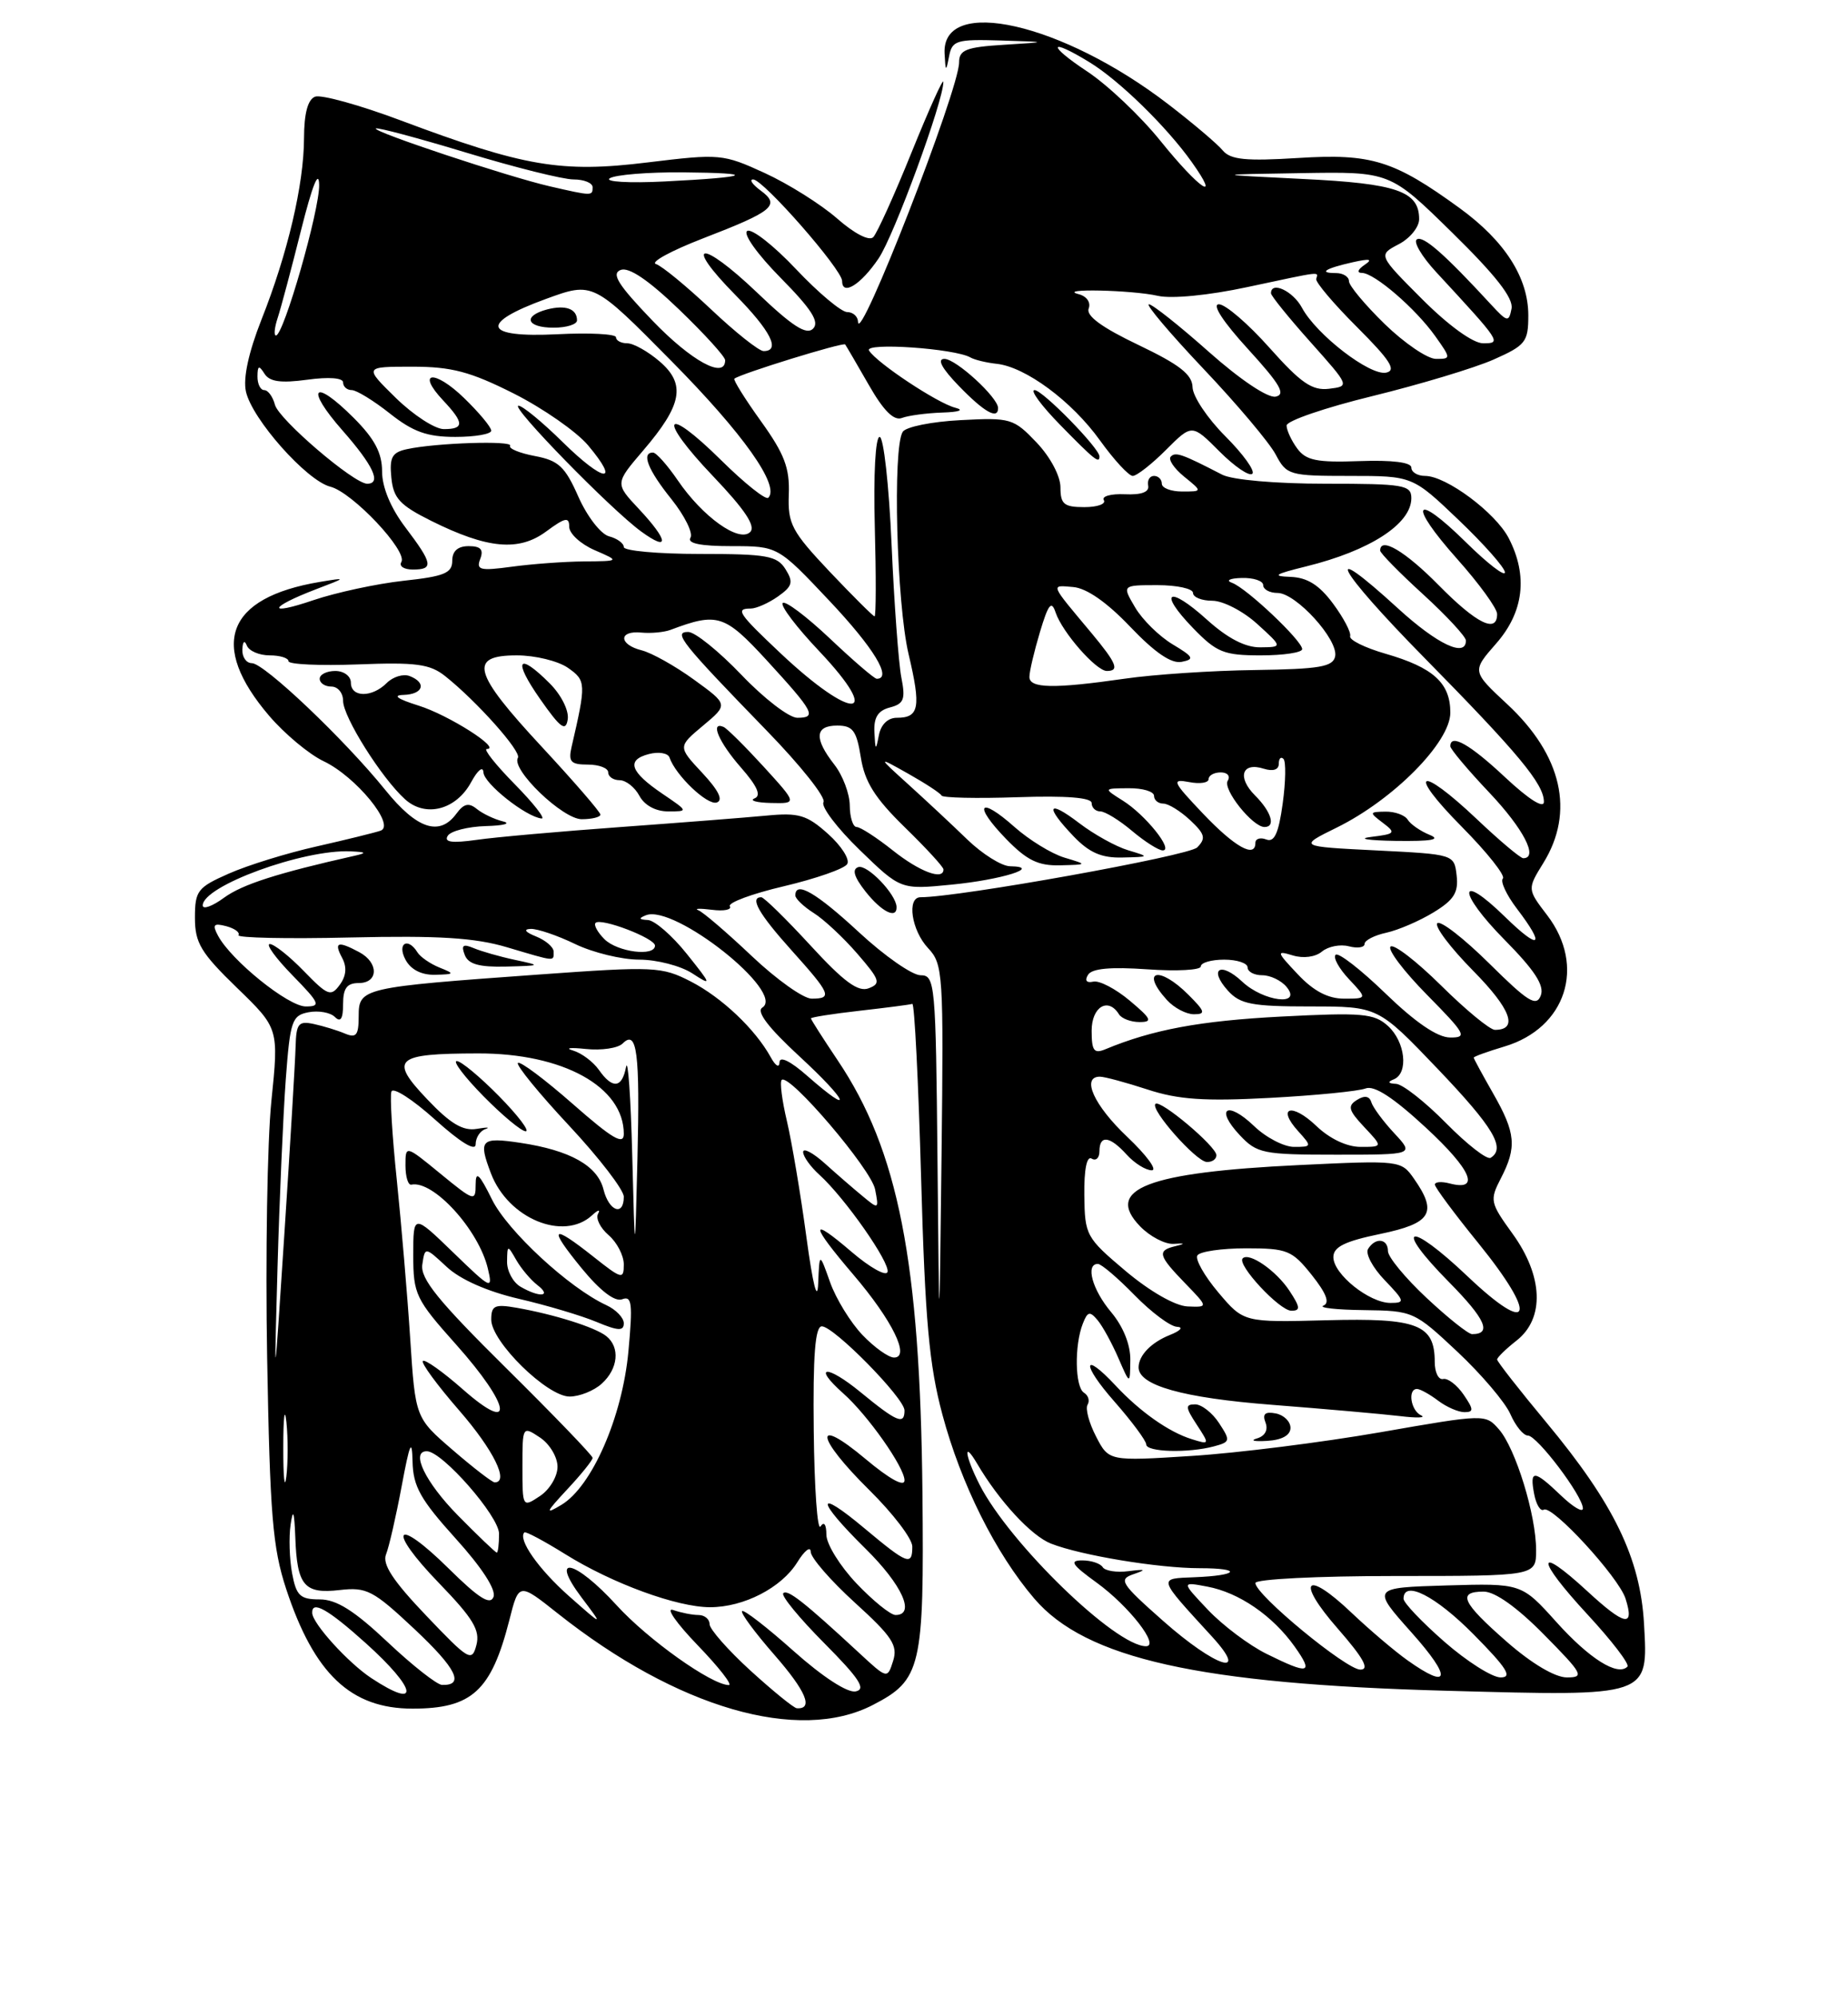 <?xml version="1.0" encoding="UTF-8" standalone="no"?>
<!DOCTYPE svg PUBLIC "-//W3C//DTD SVG 1.1//EN" "http://www.w3.org/Graphics/SVG/1.1/DTD/svg11.dtd" >
<svg xmlns="http://www.w3.org/2000/svg" xmlns:xlink="http://www.w3.org/1999/xlink" version="1.1" viewBox="0 0 237 256">
 <g >
 <path fill="currentColor"
d=" M 111.94 218.53 C 118.16 215.32 118.52 213.76 118.30 191.29 C 118.00 161.70 115.20 147.45 107.42 135.89 C 105.54 133.09 104.00 130.68 104.00 130.53 C 104.00 130.38 106.81 129.94 110.25 129.55 C 113.69 129.16 116.72 128.77 117.00 128.67 C 117.28 128.58 117.78 138.62 118.13 151.00 C 118.64 169.25 119.16 174.98 120.86 181.31 C 123.25 190.23 127.68 199.09 132.64 204.89 C 139.23 212.60 153.81 215.85 185.55 216.71 C 211.69 217.42 211.37 217.53 210.84 208.13 C 210.36 199.70 206.98 192.74 198.31 182.31 C 194.84 178.14 192.00 174.51 192.00 174.25 C 192.00 174.00 193.12 172.90 194.50 171.82 C 198.12 168.98 197.91 163.56 193.98 158.13 C 191.10 154.15 191.03 153.84 192.48 151.03 C 194.55 147.03 194.39 145.22 191.49 140.15 C 190.12 137.75 189.00 135.69 189.00 135.56 C 189.00 135.42 190.78 134.78 192.95 134.13 C 200.83 131.77 203.41 123.85 198.43 117.32 C 195.86 113.96 195.86 113.96 197.93 110.61 C 201.98 104.06 200.33 96.81 193.31 90.27 C 188.76 86.04 188.76 86.04 191.88 82.48 C 195.42 78.45 195.98 73.79 193.49 68.98 C 191.80 65.71 185.47 61.00 182.77 61.00 C 181.80 61.00 181.00 60.52 181.00 59.93 C 181.00 59.26 178.56 58.95 174.36 59.10 C 168.87 59.30 167.49 59.02 166.36 57.48 C 165.61 56.46 165.00 55.13 165.00 54.54 C 165.00 53.94 169.97 52.24 176.04 50.76 C 182.11 49.27 189.09 47.17 191.54 46.09 C 195.66 44.26 196.00 43.83 196.00 40.42 C 196.00 35.59 192.99 30.89 187.20 26.68 C 178.76 20.55 175.89 19.66 166.48 20.25 C 159.78 20.67 157.81 20.47 156.82 19.29 C 156.15 18.47 153.01 15.81 149.85 13.38 C 136.26 2.93 120.75 -0.60 121.14 6.86 C 121.26 9.21 121.32 9.26 121.71 7.25 C 122.10 5.18 122.63 5.02 128.32 5.19 C 134.50 5.38 134.50 5.38 128.75 5.74 C 123.89 6.04 123.00 6.40 123.00 8.00 C 123.00 11.49 110.13 44.50 110.04 41.25 C 110.02 40.56 109.39 40.00 108.65 40.00 C 107.90 40.00 104.94 37.52 102.07 34.48 C 99.21 31.45 96.40 29.26 95.83 29.60 C 95.25 29.96 97.13 32.59 100.11 35.61 C 104.09 39.64 105.13 41.27 104.27 42.13 C 103.42 42.98 101.61 41.82 97.06 37.47 C 89.87 30.62 87.51 30.91 94.31 37.81 C 98.85 42.42 100.15 45.00 97.93 45.00 C 97.33 45.00 94.30 42.59 91.18 39.64 C 88.05 36.69 84.88 34.08 84.12 33.84 C 83.37 33.61 86.07 32.14 90.12 30.57 C 99.18 27.08 100.11 26.31 97.56 24.43 C 96.49 23.64 96.05 23.00 96.59 23.00 C 97.88 23.00 108.00 34.55 108.00 36.02 C 108.00 37.98 110.40 36.50 112.68 33.12 C 114.67 30.19 121.02 12.87 120.98 10.50 C 120.97 9.95 119.15 14.00 116.92 19.50 C 114.70 25.00 112.48 29.90 111.99 30.40 C 111.47 30.93 109.56 29.94 107.35 28.00 C 105.28 26.19 101.11 23.57 98.08 22.18 C 92.71 19.72 92.33 19.69 83.04 20.82 C 71.98 22.18 67.23 21.37 51.38 15.43 C 46.13 13.46 41.19 12.10 40.41 12.39 C 39.47 12.76 39.00 14.53 38.99 17.72 C 38.97 23.65 36.90 32.48 33.52 41.00 C 31.88 45.16 31.16 48.47 31.54 50.18 C 32.31 53.71 39.33 61.61 42.36 62.38 C 45.18 63.08 52.33 70.66 51.47 72.04 C 51.15 72.57 51.81 73.00 52.94 73.00 C 55.65 73.00 55.52 72.26 51.97 67.57 C 50.10 65.10 49.00 62.45 49.00 60.42 C 49.00 58.05 48.04 56.24 45.36 53.56 C 40.18 48.38 39.06 49.65 43.93 55.18 C 47.88 59.67 48.96 62.00 47.09 62.00 C 45.38 62.00 35.75 53.76 35.26 51.88 C 34.99 50.84 34.37 50.00 33.88 50.00 C 33.40 50.00 33.01 49.21 33.02 48.25 C 33.03 46.85 33.21 46.78 33.92 47.90 C 34.57 48.93 36.01 49.13 39.40 48.67 C 42.17 48.29 44.00 48.43 44.00 49.02 C 44.00 49.56 44.50 50.00 45.11 50.00 C 45.71 50.00 47.92 51.35 50.00 53.00 C 52.97 55.35 54.78 56.00 58.39 56.00 C 60.93 56.00 63.00 55.64 63.00 55.20 C 63.00 54.75 61.43 52.87 59.51 51.01 C 55.70 47.32 53.32 47.59 56.83 51.32 C 59.54 54.20 59.56 55.00 56.92 55.00 C 55.78 55.00 53.01 53.20 50.76 51.00 C 46.68 47.00 46.68 47.00 52.87 47.00 C 57.92 47.00 60.30 47.63 65.89 50.44 C 69.65 52.34 73.93 55.32 75.41 57.07 C 79.65 62.11 77.43 61.85 72.19 56.69 C 69.57 54.11 67.01 52.00 66.49 52.00 C 65.36 52.00 78.37 65.33 82.25 68.14 C 85.90 70.79 85.74 69.30 81.93 65.23 C 78.87 61.97 78.87 61.97 82.47 57.76 C 87.50 51.89 87.99 49.25 84.60 46.33 C 83.11 45.05 81.24 44.00 80.44 44.00 C 79.65 44.00 79.00 43.65 79.00 43.23 C 79.00 42.81 75.62 42.63 71.50 42.84 C 61.97 43.32 61.37 41.46 70.03 38.31 C 76.06 36.11 76.06 36.11 86.14 46.31 C 95.31 55.58 100.06 62.28 98.53 63.80 C 98.21 64.12 95.50 61.96 92.50 59.00 C 85.10 51.69 84.22 53.46 91.47 61.06 C 95.54 65.33 96.95 67.45 96.21 68.19 C 94.80 69.60 90.10 66.24 86.91 61.55 C 85.58 59.61 84.16 58.01 83.75 58.01 C 82.21 57.99 83.09 60.23 86.11 63.98 C 87.81 66.11 88.91 68.33 88.55 68.92 C 88.10 69.65 89.84 70.00 93.82 70.00 C 99.76 70.00 99.76 70.00 106.38 77.02 C 112.07 83.05 114.47 87.00 112.44 87.00 C 112.13 87.00 109.43 84.68 106.43 81.84 C 103.43 79.01 100.71 76.96 100.38 77.29 C 100.05 77.62 102.15 80.39 105.05 83.45 C 113.40 92.29 109.41 92.50 100.08 83.71 C 94.67 78.61 94.27 78.00 96.28 78.00 C 96.98 78.00 98.55 77.31 99.76 76.46 C 101.63 75.14 101.78 74.62 100.74 72.96 C 99.66 71.23 98.36 71.00 89.76 71.00 C 84.39 71.00 80.00 70.60 80.00 70.12 C 80.00 69.63 79.14 69.01 78.10 68.74 C 77.05 68.46 75.30 66.20 74.18 63.68 C 72.47 59.80 71.63 59.02 68.59 58.45 C 66.63 58.08 65.20 57.49 65.42 57.14 C 65.85 56.44 55.90 56.76 52.19 57.57 C 50.28 57.98 49.93 58.61 50.19 61.22 C 50.45 63.87 51.27 64.75 55.30 66.76 C 62.52 70.35 66.54 70.72 70.06 68.11 C 72.49 66.32 73.00 66.22 73.00 67.52 C 73.00 68.39 74.46 69.73 76.25 70.51 C 79.50 71.92 79.50 71.92 74.89 71.96 C 72.35 71.98 68.18 72.29 65.62 72.64 C 61.56 73.19 61.04 73.06 61.59 71.64 C 62.05 70.44 61.65 70.00 60.11 70.00 C 58.71 70.00 58.00 70.63 58.00 71.88 C 58.00 73.46 56.96 73.88 51.75 74.44 C 48.31 74.82 43.11 75.94 40.18 76.93 C 34.16 78.98 34.43 77.86 40.52 75.53 C 44.50 74.01 44.50 74.01 41.00 74.59 C 29.02 76.60 26.74 82.66 34.53 91.76 C 36.51 94.07 39.65 96.69 41.51 97.57 C 45.64 99.53 50.77 105.79 48.81 106.47 C 48.09 106.72 44.39 107.63 40.60 108.49 C 36.80 109.34 31.74 110.91 29.35 111.97 C 25.33 113.74 25.00 114.17 25.00 117.64 C 25.00 120.86 25.76 122.12 30.38 126.60 C 35.76 131.81 35.76 131.81 34.80 141.16 C 34.28 146.30 34.03 161.07 34.26 174.00 C 34.62 194.19 34.96 198.37 36.70 203.66 C 40.29 214.55 44.99 219.00 52.90 219.00 C 60.52 219.00 63.00 216.74 65.32 207.66 C 66.54 202.84 66.54 202.84 71.52 206.79 C 86.84 218.93 102.42 223.45 111.94 218.53 Z  M 74.00 41.06 C 74.00 39.58 72.54 39.05 70.17 39.66 C 66.99 40.50 67.52 42.00 71.00 42.00 C 72.65 42.00 74.00 41.58 74.00 41.06 Z  M 96.25 214.13 C 93.36 211.49 91.00 208.81 91.00 208.17 C 91.00 207.53 90.36 207.00 89.58 207.00 C 88.80 207.00 87.34 206.71 86.33 206.36 C 85.32 206.00 86.73 208.03 89.46 210.86 C 92.19 213.69 93.99 215.99 93.46 215.98 C 91.23 215.94 83.10 210.16 79.08 205.75 C 73.75 199.91 70.38 199.16 74.58 204.75 C 77.41 208.50 77.41 208.50 72.95 204.56 C 69.04 201.09 66.38 197.29 67.25 196.41 C 67.41 196.25 69.79 197.52 72.52 199.22 C 78.55 202.97 86.83 206.00 91.07 206.00 C 95.39 206.00 100.22 203.51 102.25 200.24 C 103.18 198.73 103.96 198.13 103.97 198.90 C 103.99 199.67 106.54 202.60 109.64 205.42 C 114.42 209.76 115.17 210.90 114.54 212.88 C 113.80 215.21 113.80 215.21 110.15 211.83 C 103.10 205.31 101.00 203.66 100.45 204.21 C 100.15 204.52 102.51 207.39 105.70 210.60 C 110.22 215.15 111.11 216.52 109.74 216.79 C 108.69 217.01 105.50 214.93 101.78 211.62 C 98.37 208.58 95.39 206.27 95.17 206.50 C 94.94 206.72 96.82 209.26 99.33 212.13 C 103.37 216.75 104.36 219.10 102.19 218.95 C 101.81 218.93 99.14 216.76 96.25 214.13 Z  M 47.61 215.08 C 44.67 213.14 40.10 208.12 40.04 206.75 C 39.96 205.07 42.05 206.24 46.89 210.59 C 53.52 216.55 53.95 219.26 47.61 215.08 Z  M 49.70 210.46 C 45.42 206.43 43.15 205.00 41.00 205.00 C 38.49 205.00 38.00 204.54 37.46 201.66 C 37.12 199.82 37.03 197.01 37.27 195.41 C 37.58 193.28 37.74 193.71 37.87 197.00 C 38.09 203.24 39.01 204.33 43.56 203.80 C 47.03 203.40 47.85 203.83 53.16 208.81 C 58.54 213.86 59.62 216.05 56.69 215.96 C 56.04 215.94 52.89 213.47 49.70 210.46 Z  M 180.50 212.80 C 178.85 211.63 175.63 208.89 173.34 206.72 C 167.40 201.07 166.12 202.53 171.57 208.75 C 174.88 212.54 175.68 214.00 174.46 214.00 C 172.65 214.00 161.00 204.40 161.00 202.90 C 161.00 202.40 168.98 202.00 179.00 202.00 C 197.00 202.00 197.00 202.00 197.00 198.68 C 197.00 194.18 194.37 185.65 192.24 183.21 C 190.51 181.23 190.46 181.23 177.00 183.58 C 169.57 184.87 158.71 186.24 152.85 186.61 C 142.20 187.29 142.20 187.29 140.56 184.11 C 139.66 182.37 139.17 180.54 139.48 180.04 C 139.78 179.54 139.58 178.86 139.02 178.51 C 137.86 177.80 137.77 172.43 138.87 169.65 C 139.48 168.09 139.77 168.02 140.77 169.22 C 141.42 170.00 142.61 172.18 143.43 174.07 C 144.92 177.50 144.92 177.50 144.96 174.33 C 144.99 172.36 144.05 170.03 142.50 168.18 C 140.08 165.31 139.17 162.00 140.80 162.00 C 141.24 162.00 143.35 163.80 145.50 166.00 C 147.65 168.20 150.10 170.03 150.95 170.06 C 151.81 170.10 151.39 170.57 150.03 171.11 C 147.65 172.06 146.05 173.70 146.02 175.23 C 145.97 177.56 151.66 179.17 163.15 180.06 C 169.94 180.59 177.30 181.24 179.50 181.50 C 181.70 181.77 182.94 181.73 182.25 181.41 C 180.91 180.79 180.50 177.98 181.75 178.03 C 182.16 178.05 183.37 178.72 184.44 179.53 C 185.51 180.34 187.03 181.00 187.81 181.00 C 189.02 181.00 189.00 180.65 187.70 178.75 C 186.85 177.51 185.67 176.61 185.08 176.75 C 184.49 176.89 184.00 175.91 184.00 174.57 C 184.00 169.76 181.80 168.91 170.15 169.22 C 159.50 169.50 159.50 169.50 156.25 165.66 C 154.46 163.54 153.25 161.40 153.56 160.91 C 153.87 160.41 156.68 160.00 159.81 160.00 C 165.09 160.00 165.70 160.25 168.23 163.42 C 170.10 165.77 170.57 167.00 169.73 167.34 C 169.05 167.62 171.38 167.88 174.90 167.92 C 181.21 168.00 181.39 168.08 186.90 173.25 C 189.98 176.14 193.04 179.74 193.70 181.25 C 194.36 182.76 195.37 184.00 195.95 184.00 C 197.13 184.00 203.00 191.76 203.00 193.34 C 203.00 193.91 201.74 193.16 200.20 191.69 C 196.72 188.36 196.15 188.33 196.75 191.49 C 197.01 192.86 197.57 193.76 197.99 193.50 C 199.05 192.85 207.59 202.14 208.47 204.90 C 209.66 208.64 208.38 208.39 203.56 203.94 C 196.91 197.82 196.93 199.73 203.58 206.92 C 206.71 210.30 209.02 213.31 208.71 213.62 C 207.45 214.88 203.84 212.61 199.61 207.91 C 195.13 202.93 195.13 202.93 185.52 203.21 C 175.90 203.50 175.90 203.50 181.03 209.25 C 186.23 215.07 185.98 216.70 180.50 212.80 Z  M 155.70 185.38 C 157.79 184.82 157.82 184.66 156.34 182.40 C 155.48 181.08 154.09 180.00 153.27 180.00 C 151.99 180.00 152.02 180.38 153.47 182.59 C 155.15 185.16 155.14 185.18 152.83 184.46 C 149.90 183.55 146.21 180.95 143.08 177.60 C 138.81 173.03 138.67 174.82 142.92 179.64 C 145.16 182.19 147.00 184.67 147.00 185.14 C 147.00 186.12 152.40 186.27 155.70 185.38 Z  M 165.50 183.01 C 165.50 182.20 164.65 181.36 163.60 181.16 C 162.24 180.90 161.87 181.23 162.30 182.34 C 162.66 183.28 162.23 184.07 161.19 184.37 C 160.26 184.64 160.85 184.78 162.50 184.68 C 164.41 184.57 165.50 183.96 165.50 183.01 Z  M 165.38 165.46 C 163.69 162.88 160.20 160.46 159.37 161.29 C 158.59 162.08 164.10 168.00 165.61 168.00 C 166.80 168.00 166.76 167.56 165.38 165.46 Z  M 185.23 210.42 C 182.35 207.90 180.00 205.43 180.00 204.92 C 180.00 202.46 184.11 204.55 189.00 209.50 C 193.27 213.82 194.01 215.00 192.45 215.00 C 191.36 215.00 188.11 212.94 185.23 210.42 Z  M 193.23 210.42 C 187.48 205.39 186.84 204.00 190.28 204.00 C 191.73 204.00 194.57 206.02 198.00 209.50 C 203.00 214.56 203.24 215.00 200.95 215.00 C 199.43 215.00 196.44 213.23 193.23 210.42 Z  M 162.43 211.98 C 160.20 210.88 156.82 208.34 154.93 206.35 C 151.50 202.73 151.50 202.73 154.83 203.36 C 158.90 204.12 163.21 207.08 166.03 211.04 C 168.51 214.53 167.90 214.69 162.43 211.98 Z  M 54.65 207.07 C 50.38 202.60 49.00 200.48 49.51 199.22 C 49.89 198.28 50.79 194.35 51.51 190.50 C 52.55 184.93 52.84 184.28 52.91 187.34 C 52.98 190.53 53.93 192.21 58.43 197.19 C 61.78 200.89 63.65 203.76 63.29 204.68 C 62.87 205.78 61.40 204.85 57.55 201.05 C 50.61 194.20 49.51 195.90 56.33 202.94 C 60.67 207.43 61.59 208.95 61.10 210.84 C 60.52 213.05 60.15 212.84 54.65 207.07 Z  M 149.16 207.75 C 143.73 202.95 143.41 202.44 145.36 201.77 C 147.08 201.18 146.96 201.10 144.73 201.38 C 143.20 201.58 141.71 201.34 141.42 200.87 C 141.12 200.39 139.94 200.00 138.79 200.00 C 137.10 200.00 137.46 200.55 140.64 202.85 C 144.80 205.87 148.79 211.00 146.97 211.00 C 143.06 211.00 129.47 197.82 125.63 190.30 C 123.75 186.60 123.48 184.50 125.29 187.56 C 128.12 192.38 132.26 196.86 134.79 197.85 C 138.64 199.36 148.57 201.00 153.85 201.00 C 159.41 201.00 158.86 201.94 153.16 202.16 C 148.48 202.35 148.40 202.09 155.42 209.75 C 160.36 215.15 155.92 213.73 149.16 207.75 Z  M 109.85 202.96 C 107.73 200.73 105.99 197.92 105.98 196.71 C 105.98 195.39 105.67 194.96 105.23 195.65 C 104.83 196.28 104.44 190.77 104.36 183.40 C 104.25 173.69 104.54 170.00 105.40 170.00 C 106.94 170.00 116.00 179.21 116.00 180.78 C 116.00 182.67 115.04 182.28 110.35 178.43 C 106.00 174.86 104.10 175.00 108.15 178.60 C 111.29 181.38 116.00 188.07 116.00 189.74 C 116.00 190.63 114.09 189.59 111.00 187.00 C 104.23 181.33 104.58 184.17 111.50 191.00 C 114.53 193.99 117.00 197.23 117.00 198.22 C 117.00 200.74 116.39 200.51 110.89 195.91 C 104.53 190.58 104.60 192.19 111.00 198.50 C 115.70 203.13 117.45 207.00 114.85 207.00 C 114.21 207.00 111.96 205.18 109.85 202.96 Z  M 58.71 194.22 C 54.54 189.98 52.61 185.98 54.75 186.01 C 56.73 186.04 64.00 194.34 64.00 196.58 C 64.00 197.91 63.87 199.00 63.71 199.00 C 63.55 199.00 61.30 196.85 58.71 194.22 Z  M 72.75 190.89 C 74.54 188.98 76.00 187.16 76.00 186.86 C 76.00 186.56 71.01 181.38 64.91 175.35 C 56.19 166.73 53.89 163.89 54.16 162.08 C 54.50 159.79 54.50 159.79 57.29 162.38 C 59.03 164.00 62.49 165.53 66.53 166.47 C 70.08 167.29 74.57 168.63 76.49 169.43 C 79.26 170.59 80.00 170.63 80.00 169.61 C 80.00 168.90 78.99 167.85 77.75 167.28 C 72.97 165.07 65.11 157.80 63.10 153.75 C 61.46 150.43 61.00 150.01 61.00 151.82 C 61.00 154.04 60.81 153.98 56.50 150.45 C 52.00 146.76 52.00 146.76 52.00 149.38 C 52.00 150.82 52.34 151.93 52.75 151.84 C 55.57 151.24 61.40 157.64 62.57 162.61 C 63.22 165.36 63.01 165.27 58.13 160.54 C 53.00 155.58 53.00 155.58 53.00 160.88 C 53.00 165.89 53.30 166.52 58.50 172.34 C 65.54 180.23 66.10 184.02 59.35 178.07 C 56.79 175.82 54.48 174.18 54.23 174.44 C 53.98 174.69 56.07 177.54 58.89 180.78 C 63.29 185.84 65.34 190.00 63.44 190.00 C 63.13 190.00 60.71 188.14 58.07 185.86 C 53.27 181.73 53.27 181.73 52.61 171.61 C 52.25 166.05 51.47 156.89 50.89 151.26 C 50.30 145.63 49.99 140.52 50.20 139.91 C 50.40 139.30 52.91 140.91 55.78 143.49 C 59.06 146.44 61.00 147.62 61.00 146.67 C 61.00 145.83 61.56 144.95 62.25 144.72 C 62.94 144.48 62.44 144.47 61.14 144.69 C 59.38 144.99 57.76 144.03 54.80 140.91 C 49.87 135.73 50.64 135.04 61.29 135.02 C 72.21 134.99 80.00 139.30 80.00 145.34 C 80.00 146.82 78.54 145.96 73.46 141.50 C 69.86 138.34 66.69 135.97 66.42 136.24 C 66.16 136.51 69.10 140.12 72.97 144.26 C 76.84 148.40 80.00 152.51 80.00 153.39 C 80.00 155.94 78.10 155.26 77.40 152.47 C 76.64 149.41 73.12 147.44 66.74 146.48 C 61.66 145.72 61.32 146.08 62.96 150.39 C 65.17 156.20 72.30 159.14 75.95 155.75 C 76.69 155.06 77.03 154.98 76.70 155.57 C 76.37 156.16 76.98 157.39 78.05 158.31 C 79.12 159.23 80.00 160.92 80.00 162.07 C 80.00 164.03 79.74 163.96 76.11 161.08 C 70.69 156.79 70.24 157.23 74.59 162.55 C 76.97 165.45 78.85 166.89 79.79 166.53 C 81.04 166.05 81.16 167.06 80.59 173.23 C 79.81 181.62 75.91 190.54 72.00 192.88 C 69.85 194.17 69.96 193.89 72.75 190.89 Z  M 77.17 177.35 C 79.29 175.43 79.55 172.68 77.75 171.25 C 76.33 170.12 71.05 168.46 66.25 167.62 C 63.44 167.13 63.00 167.33 63.00 169.14 C 63.00 171.97 70.17 179.00 73.05 179.00 C 74.31 179.00 76.17 178.26 77.17 177.35 Z  M 64.00 140.50 C 61.57 138.03 59.13 136.00 58.58 136.00 C 58.03 136.00 59.57 138.03 62.00 140.50 C 64.43 142.97 66.87 145.00 67.42 145.00 C 67.97 145.00 66.43 142.97 64.00 140.50 Z  M 67.00 188.00 C 67.00 182.79 67.01 182.76 69.25 184.25 C 70.49 185.07 71.50 186.76 71.50 188.00 C 71.50 189.24 70.49 190.93 69.25 191.75 C 67.01 193.24 67.00 193.21 67.00 188.00 Z  M 36.33 185.50 C 36.33 181.65 36.51 180.20 36.73 182.27 C 36.95 184.35 36.94 187.50 36.72 189.27 C 36.50 191.05 36.32 189.35 36.33 185.50 Z  M 35.59 162.50 C 35.84 153.70 36.32 142.83 36.65 138.34 C 37.21 130.83 37.44 130.15 39.58 129.74 C 40.85 129.50 42.37 129.77 42.95 130.35 C 43.68 131.08 44.00 130.59 44.00 128.70 C 44.00 126.67 44.49 126.00 46.00 126.00 C 48.55 126.00 48.60 123.39 46.07 122.04 C 43.32 120.57 42.79 120.74 43.87 122.76 C 44.51 123.95 44.41 125.09 43.57 126.23 C 42.44 127.78 42.03 127.62 38.97 124.47 C 37.12 122.56 35.15 121.00 34.60 121.00 C 34.05 121.00 35.35 122.80 37.50 125.00 C 41.02 128.60 41.19 129.00 39.21 129.00 C 36.97 129.00 29.66 123.11 27.96 119.93 C 27.20 118.51 27.39 118.29 29.01 118.71 C 30.09 119.00 30.80 119.51 30.58 119.86 C 30.37 120.21 36.82 120.35 44.93 120.16 C 56.27 119.90 60.90 120.19 65.01 121.41 C 71.35 123.29 71.00 123.26 71.00 121.97 C 71.00 121.40 69.99 120.53 68.75 120.03 C 67.35 119.47 67.09 119.10 68.06 119.06 C 68.92 119.03 71.49 119.90 73.76 121.00 C 76.04 122.10 79.74 123.00 81.99 123.00 C 84.23 123.00 87.28 123.79 88.77 124.75 C 91.32 126.41 91.29 126.27 88.07 122.25 C 86.20 119.91 83.95 117.96 83.08 117.92 C 81.93 117.86 81.86 117.70 82.84 117.31 C 86.47 115.86 100.83 127.25 97.76 129.15 C 96.96 129.65 98.54 131.72 102.53 135.40 C 108.80 141.18 109.63 143.25 103.53 137.90 C 101.39 136.01 99.99 135.32 99.97 136.15 C 99.95 136.92 99.46 136.64 98.84 135.50 C 96.85 131.90 92.57 127.85 88.59 125.80 C 84.86 123.89 83.94 123.84 69.09 124.91 C 46.42 126.54 46.00 126.63 46.00 130.24 C 46.00 132.69 45.69 133.08 44.25 132.48 C 43.29 132.07 41.49 131.52 40.25 131.25 C 38.28 130.83 37.99 131.18 37.91 134.13 C 37.86 135.99 37.22 146.72 36.48 158.00 C 35.14 178.50 35.14 178.50 35.59 162.50 Z  M 56.35 124.01 C 55.17 123.53 53.91 122.66 53.54 122.07 C 52.30 120.06 50.89 120.92 52.00 123.00 C 52.68 124.28 54.05 124.98 55.79 124.94 C 58.32 124.88 58.35 124.81 56.35 124.01 Z  M 66.00 123.02 C 64.08 122.61 61.71 121.93 60.74 121.52 C 59.38 120.95 59.12 121.15 59.60 122.39 C 60.05 123.58 61.44 123.97 64.86 123.89 C 69.45 123.77 69.46 123.76 66.00 123.02 Z  M 110.61 171.11 C 109.09 169.52 107.22 166.49 106.46 164.36 C 105.09 160.50 105.09 160.50 104.93 164.50 C 104.83 166.98 104.25 164.71 103.41 158.50 C 102.67 153.00 101.54 146.34 100.92 143.70 C 100.29 141.05 99.99 138.68 100.25 138.42 C 101.18 137.49 111.74 149.86 112.23 152.45 C 112.73 155.02 112.69 155.03 110.62 153.31 C 109.45 152.35 107.26 150.45 105.75 149.09 C 104.24 147.74 103.00 147.09 103.00 147.66 C 103.00 148.23 103.94 149.54 105.09 150.58 C 108.36 153.54 114.20 161.89 113.82 163.04 C 113.63 163.62 111.56 162.46 109.23 160.47 C 103.78 155.80 103.86 156.84 109.45 163.39 C 114.43 169.22 116.78 174.00 114.66 174.00 C 113.95 174.00 112.13 172.70 110.61 171.11 Z  M 120.23 148.75 C 120.01 125.98 119.92 125.00 118.06 125.00 C 116.99 125.00 113.44 122.53 110.17 119.50 C 104.68 114.42 102.00 112.86 102.00 114.77 C 102.00 115.19 103.06 116.20 104.35 117.02 C 105.65 117.83 108.17 120.18 109.95 122.24 C 112.85 125.59 113.01 126.06 111.41 126.67 C 110.06 127.19 108.23 125.85 103.94 121.18 C 100.81 117.78 97.97 115.00 97.63 115.00 C 96.10 115.00 97.32 117.14 101.50 121.79 C 106.55 127.41 106.80 128.00 104.09 128.00 C 103.04 128.00 99.58 125.54 96.41 122.54 C 93.23 119.53 90.15 116.89 89.56 116.67 C 88.98 116.44 89.76 116.42 91.30 116.61 C 92.84 116.81 93.87 116.60 93.60 116.16 C 93.32 115.71 96.44 114.55 100.54 113.59 C 104.63 112.62 108.29 111.35 108.65 110.75 C 109.02 110.16 107.91 108.42 106.19 106.88 C 103.47 104.45 102.45 104.14 98.28 104.54 C 95.65 104.79 87.20 105.45 79.50 106.01 C 71.80 106.57 63.52 107.30 61.11 107.65 C 57.96 108.09 56.91 107.95 57.42 107.13 C 57.80 106.51 60.00 105.95 62.31 105.88 C 64.61 105.82 65.60 105.55 64.50 105.28 C 63.40 105.01 61.89 104.29 61.14 103.68 C 60.12 102.85 59.48 103.00 58.53 104.29 C 56.37 107.24 53.46 106.27 49.41 101.25 C 44.18 94.78 33.88 85.00 32.30 85.00 C 31.58 85.00 31.04 84.21 31.08 83.25 C 31.13 82.20 31.36 82.00 31.66 82.75 C 31.94 83.44 33.25 84.00 34.58 84.00 C 35.91 84.00 37.00 84.34 37.00 84.75 C 37.00 85.16 40.99 85.34 45.88 85.16 C 53.34 84.87 55.13 85.10 57.09 86.66 C 61.11 89.85 66.91 96.34 66.42 97.13 C 65.51 98.60 72.16 105.00 74.60 105.00 C 75.92 105.00 77.00 104.73 77.00 104.41 C 77.00 104.08 73.62 100.18 69.50 95.74 C 60.64 86.21 60.04 84.00 66.28 84.00 C 68.63 84.00 71.58 84.72 72.84 85.60 C 75.17 87.23 75.19 87.59 73.30 95.75 C 72.87 97.64 73.20 98.00 75.39 98.00 C 76.83 98.00 78.00 98.45 78.00 99.00 C 78.00 99.55 78.66 100.00 79.46 100.00 C 80.27 100.00 81.41 100.90 82.00 102.00 C 82.65 103.22 84.09 104.00 85.68 104.00 C 88.29 104.00 88.29 104.00 84.97 101.75 C 80.80 98.92 80.28 97.42 83.21 96.65 C 84.47 96.32 85.66 96.52 85.86 97.09 C 86.64 99.38 90.72 103.26 91.92 102.86 C 92.78 102.57 92.16 101.31 90.07 99.07 C 86.93 95.71 86.93 95.71 90.16 93.01 C 93.40 90.30 93.40 90.30 89.01 87.12 C 86.60 85.37 83.58 83.68 82.31 83.36 C 79.34 82.62 79.29 80.79 82.25 81.08 C 83.49 81.20 85.17 81.04 86.00 80.73 C 92.01 78.47 92.92 78.76 98.30 84.60 C 104.40 91.25 104.80 92.00 102.25 92.00 C 101.20 92.00 97.98 89.53 95.09 86.50 C 92.20 83.48 89.13 81.00 88.26 81.00 C 86.28 81.00 87.37 82.36 98.33 93.65 C 102.69 98.13 105.96 102.25 105.61 102.82 C 105.27 103.38 107.35 106.13 110.24 108.93 C 115.50 114.03 115.50 114.03 122.00 113.39 C 128.44 112.77 133.76 111.10 129.53 111.03 C 128.45 111.01 125.97 109.46 124.03 107.58 C 122.09 105.70 118.70 102.54 116.50 100.55 C 112.50 96.93 112.50 96.93 116.50 99.18 C 118.70 100.42 120.61 101.67 120.75 101.97 C 120.88 102.26 125.27 102.36 130.50 102.18 C 136.77 101.97 140.00 102.23 140.00 102.93 C 140.00 103.52 140.50 104.00 141.11 104.00 C 141.71 104.00 143.55 105.12 145.18 106.50 C 146.82 107.88 148.59 109.00 149.12 109.00 C 150.56 109.00 146.89 104.43 144.00 102.62 C 141.50 101.05 141.50 101.05 144.75 101.03 C 146.54 101.01 148.00 101.45 148.00 102.00 C 148.00 102.55 148.53 103.00 149.19 103.00 C 149.84 103.00 151.39 103.96 152.63 105.12 C 154.55 106.92 154.68 107.46 153.53 108.62 C 152.44 109.70 123.00 115.00 118.06 115.00 C 116.26 115.00 116.89 119.25 119.02 121.52 C 120.95 123.57 121.02 124.76 120.75 148.08 C 120.46 172.50 120.46 172.50 120.23 148.75 Z  M 114.98 116.25 C 114.93 114.62 111.22 110.76 110.07 111.14 C 109.24 111.42 109.53 112.40 111.00 114.27 C 113.05 116.87 115.03 117.86 114.98 116.25 Z  M 136.50 109.92 C 134.85 109.42 131.97 107.65 130.10 105.99 C 125.56 101.96 124.75 103.11 129.01 107.51 C 131.69 110.27 133.14 110.98 135.95 110.91 C 139.50 110.82 139.50 110.82 136.50 109.92 Z  M 144.68 108.98 C 143.14 108.52 140.32 106.96 138.43 105.52 C 134.33 102.39 133.94 103.28 137.69 107.20 C 139.70 109.29 141.27 109.98 143.94 109.91 C 147.46 109.83 147.47 109.82 144.68 108.98 Z  M 66.00 100.50 C 63.57 98.03 61.96 96.00 62.43 96.00 C 64.38 96.00 57.53 91.64 53.68 90.44 C 50.97 89.59 50.29 89.11 51.75 89.07 C 54.29 88.99 54.76 87.51 52.53 86.65 C 51.72 86.34 50.40 86.74 49.60 87.54 C 47.70 89.44 45.00 89.41 45.00 87.50 C 45.00 86.67 44.11 86.00 43.00 86.00 C 41.90 86.00 41.00 86.45 41.00 87.00 C 41.00 87.55 41.67 88.00 42.50 88.00 C 43.33 88.00 44.00 88.82 44.00 89.83 C 44.00 91.89 48.93 99.72 51.94 102.44 C 54.57 104.83 58.50 103.81 60.43 100.24 C 61.28 98.68 61.95 98.15 62.00 99.00 C 62.07 100.44 67.47 104.71 69.46 104.91 C 69.99 104.96 68.43 102.97 66.00 100.50 Z  M 97.92 98.25 C 95.53 95.64 93.22 93.35 92.79 93.17 C 91.02 92.42 92.19 95.14 95.02 98.37 C 97.12 100.76 97.66 101.98 96.77 102.33 C 96.07 102.61 97.02 102.88 98.88 102.92 C 102.25 103.00 102.25 103.00 97.92 98.25 Z  M 70.51 87.60 C 66.40 83.49 65.74 84.56 69.27 89.60 C 71.89 93.34 72.56 93.82 72.81 92.20 C 72.98 91.07 71.98 89.08 70.51 87.60 Z  M 182.96 166.36 C 180.23 163.81 178.00 161.11 178.00 160.36 C 178.00 158.74 176.39 158.56 175.45 160.08 C 175.08 160.68 176.04 162.48 177.58 164.08 C 180.17 166.78 180.22 167.00 178.32 167.00 C 175.61 167.00 171.00 163.31 171.00 161.13 C 171.00 159.82 172.46 159.10 177.00 158.16 C 183.57 156.80 184.40 155.45 181.34 151.08 C 179.70 148.73 179.55 148.71 166.59 149.33 C 147.15 150.26 141.59 152.40 146.21 157.18 C 147.47 158.48 149.40 159.49 150.50 159.43 C 152.00 159.33 152.06 159.41 150.75 159.72 C 148.36 160.29 148.53 160.91 151.99 164.48 C 154.97 167.56 154.97 167.56 152.30 167.45 C 150.71 167.38 147.48 165.53 144.37 162.92 C 139.28 158.63 139.12 158.34 139.06 153.19 C 139.02 149.89 139.38 148.12 140.00 148.50 C 140.55 148.84 141.00 148.42 141.00 147.56 C 141.00 145.43 142.33 145.60 144.50 148.00 C 145.50 149.10 146.94 150.00 147.71 150.00 C 148.47 150.00 147.05 148.07 144.55 145.70 C 140.30 141.68 138.63 138.00 141.06 138.00 C 141.65 138.00 144.39 138.74 147.15 139.64 C 151.10 140.94 154.47 141.17 162.84 140.72 C 168.70 140.41 174.23 139.86 175.13 139.51 C 176.24 139.08 178.69 140.67 182.87 144.54 C 188.74 149.97 189.90 152.73 185.89 151.68 C 184.85 151.41 184.01 151.48 184.02 151.84 C 184.03 152.20 186.53 155.57 189.58 159.32 C 197.27 168.80 196.44 171.40 188.21 163.59 C 180.59 156.36 178.58 156.99 185.83 164.33 C 190.52 169.08 191.37 171.00 188.79 171.00 C 188.31 171.00 185.68 168.91 182.96 166.36 Z  M 156.00 148.07 C 156.00 146.94 148.79 140.88 148.18 141.49 C 147.48 142.19 153.37 148.85 154.75 148.93 C 155.44 148.97 156.00 148.58 156.00 148.07 Z  M 178.81 145.25 C 177.40 143.74 176.08 141.95 175.87 141.28 C 175.63 140.48 175.00 140.37 174.03 140.98 C 172.79 141.75 172.93 142.30 174.95 144.45 C 177.35 147.00 177.35 147.00 174.48 147.00 C 172.73 147.00 170.52 145.95 168.82 144.32 C 165.67 141.31 163.68 141.89 166.49 144.99 C 168.26 146.95 168.25 147.00 165.96 147.00 C 164.67 147.00 162.35 145.80 160.82 144.32 C 157.37 141.02 155.77 142.06 159.00 145.50 C 161.20 147.84 161.98 148.00 171.36 148.00 C 181.37 148.00 181.37 148.00 178.81 145.25 Z  M 66.75 164.92 C 65.79 164.36 65.01 162.91 65.03 161.70 C 65.06 159.55 65.09 159.54 66.21 161.50 C 66.84 162.60 68.06 164.05 68.93 164.72 C 70.83 166.19 69.20 166.35 66.75 164.92 Z  M 81.08 148.00 C 80.89 140.57 80.53 135.51 80.29 136.75 C 79.77 139.49 78.55 139.62 76.80 137.12 C 76.07 136.09 74.58 134.97 73.49 134.65 C 72.40 134.33 73.13 134.24 75.13 134.45 C 77.13 134.66 79.25 134.35 79.85 133.75 C 81.70 131.90 82.08 134.87 81.75 148.55 C 81.43 161.50 81.43 161.50 81.08 148.00 Z  M 185.46 143.96 C 182.77 141.23 179.88 138.96 179.04 138.92 C 178.01 138.87 177.91 138.68 178.75 138.34 C 180.67 137.56 180.23 133.52 178.00 131.50 C 176.23 129.89 174.71 129.76 164.25 130.30 C 153.90 130.84 147.81 131.97 141.75 134.49 C 140.30 135.09 140.00 134.68 140.00 132.11 C 140.00 129.04 142.12 127.77 143.50 130.00 C 143.84 130.55 145.03 131.00 146.14 131.00 C 147.86 131.00 147.67 130.59 144.88 128.25 C 143.08 126.74 140.98 125.64 140.21 125.82 C 139.33 126.01 139.08 125.68 139.54 124.94 C 140.04 124.13 142.43 123.91 147.14 124.24 C 150.91 124.51 154.00 124.34 154.00 123.87 C 154.00 123.39 155.35 123.00 157.00 123.00 C 158.65 123.00 160.00 123.45 160.00 124.00 C 160.00 124.55 160.84 125.00 161.88 125.00 C 162.91 125.00 164.32 125.67 165.00 126.50 C 167.06 128.99 162.05 128.39 159.32 125.83 C 156.51 123.19 154.95 124.18 157.49 126.99 C 159.05 128.71 160.57 129.00 168.02 129.00 C 176.73 129.00 176.73 129.00 184.37 136.99 C 191.54 144.50 193.14 147.18 191.17 148.40 C 190.71 148.68 188.14 146.68 185.46 143.96 Z  M 152.41 127.50 C 148.65 123.74 146.18 124.34 149.65 128.17 C 150.57 129.18 152.12 130.00 153.11 130.00 C 154.66 130.00 154.56 129.65 152.41 127.50 Z  M 177.71 127.36 C 174.52 124.27 171.63 122.03 171.29 122.38 C 170.94 122.72 171.71 124.13 173.00 125.50 C 175.35 128.00 175.35 128.00 172.36 128.00 C 170.31 128.00 168.45 127.02 166.44 124.88 C 163.69 121.97 163.65 121.81 165.80 122.46 C 167.14 122.87 168.70 122.67 169.54 121.96 C 170.34 121.30 171.89 121.00 172.99 121.29 C 174.10 121.58 175.00 121.44 175.00 120.99 C 175.00 120.53 176.26 119.88 177.79 119.55 C 179.33 119.21 182.05 118.04 183.85 116.94 C 186.46 115.35 187.06 114.40 186.81 112.23 C 186.50 109.50 186.50 109.50 176.50 109.00 C 166.50 108.50 166.50 108.50 171.44 106.07 C 178.73 102.48 186.00 95.13 186.00 91.34 C 186.00 87.54 183.82 85.56 177.69 83.79 C 175.05 83.03 173.00 82.02 173.15 81.54 C 173.30 81.07 172.31 79.19 170.96 77.37 C 169.19 74.98 167.66 74.02 165.50 73.94 C 163.07 73.85 163.45 73.60 167.50 72.60 C 175.70 70.58 181.00 67.15 181.00 63.85 C 181.00 62.16 180.02 62.00 169.99 62.00 C 163.61 62.00 158.03 61.51 156.74 60.84 C 151.58 58.18 150.77 57.89 150.15 58.52 C 149.79 58.88 150.56 60.03 151.86 61.09 C 154.22 63.00 154.22 63.00 151.61 63.00 C 150.17 63.00 149.00 62.55 149.00 62.00 C 149.00 61.45 148.55 61.00 148.00 61.00 C 147.45 61.00 147.11 61.56 147.25 62.25 C 147.41 63.07 146.38 63.45 144.25 63.35 C 142.47 63.27 141.26 63.61 141.56 64.10 C 141.87 64.60 140.74 65.00 139.06 65.00 C 136.45 65.00 136.00 64.62 136.00 62.47 C 136.00 61.02 134.70 58.57 132.94 56.72 C 129.99 53.63 129.62 53.51 123.19 53.85 C 119.51 54.04 116.17 54.71 115.77 55.35 C 114.46 57.40 114.98 77.31 116.52 83.83 C 118.14 90.68 117.89 92.00 115.01 92.00 C 113.86 92.00 112.97 92.87 112.71 94.25 C 112.32 96.26 112.26 96.22 112.14 93.87 C 112.04 91.96 112.59 91.08 114.12 90.68 C 115.93 90.21 116.15 89.63 115.59 86.81 C 115.24 84.99 114.67 77.31 114.34 69.75 C 114.01 62.19 113.32 56.00 112.81 56.00 C 112.27 56.00 112.01 60.83 112.19 67.50 C 112.36 73.83 112.35 79.00 112.16 79.00 C 111.98 79.00 109.39 76.42 106.41 73.28 C 101.52 68.10 101.02 67.15 101.16 63.37 C 101.29 59.98 100.60 58.18 97.59 53.99 C 95.54 51.14 94.01 48.68 94.18 48.54 C 94.93 47.91 108.15 43.83 108.39 44.15 C 108.53 44.34 109.89 46.67 111.41 49.32 C 113.31 52.65 114.64 53.97 115.67 53.57 C 116.49 53.26 118.81 52.95 120.83 52.88 C 123.03 52.81 123.70 52.57 122.51 52.26 C 120.24 51.69 112.43 46.51 111.45 44.93 C 110.79 43.86 122.46 44.66 124.46 45.82 C 124.98 46.12 126.50 46.49 127.82 46.63 C 131.53 47.03 137.46 51.42 141.07 56.45 C 142.87 58.95 144.76 61.00 145.27 61.00 C 145.78 61.00 147.70 59.50 149.53 57.67 C 152.87 54.33 152.87 54.33 156.40 57.87 C 158.34 59.81 160.24 61.10 160.61 60.72 C 160.98 60.35 159.42 58.19 157.14 55.91 C 154.86 53.63 152.97 50.81 152.94 49.63 C 152.90 48.00 151.27 46.73 145.99 44.21 C 141.32 41.98 139.26 40.48 139.62 39.55 C 139.92 38.76 139.37 37.97 138.32 37.70 C 135.42 36.95 145.17 37.16 148.50 37.92 C 150.25 38.32 155.01 37.86 159.95 36.80 C 169.76 34.71 169.05 34.79 168.80 35.75 C 168.69 36.16 171.05 38.95 174.05 41.94 C 178.28 46.17 179.12 47.47 177.78 47.76 C 175.72 48.21 168.82 42.90 166.97 39.44 C 165.82 37.30 163.00 35.98 163.00 37.59 C 163.00 37.91 165.28 40.73 168.06 43.84 C 173.11 49.50 173.11 49.50 170.45 49.83 C 168.28 50.09 166.85 49.11 162.81 44.58 C 160.08 41.51 157.16 39.00 156.32 39.00 C 155.39 39.00 156.85 41.24 160.06 44.75 C 164.18 49.26 164.94 50.57 163.59 50.84 C 162.58 51.03 159.04 48.66 155.02 45.09 C 151.25 41.74 147.79 39.00 147.34 39.00 C 146.88 38.99 150.02 42.71 154.32 47.25 C 158.63 51.79 162.80 56.74 163.60 58.25 C 165.00 60.90 165.34 61.00 173.10 61.00 C 181.15 61.00 181.15 61.00 187.07 66.65 C 190.33 69.76 193.00 72.78 193.00 73.36 C 193.00 73.95 190.76 72.22 188.02 69.52 C 181.32 62.92 180.48 64.47 186.88 71.65 C 189.70 74.81 192.00 77.98 192.00 78.70 C 192.00 81.24 189.36 79.93 184.50 75.00 C 180.20 70.64 177.00 68.75 177.00 70.57 C 177.00 70.89 179.47 73.41 182.50 76.17 C 185.53 78.94 188.00 81.61 188.00 82.10 C 188.00 84.32 184.34 82.59 179.31 78.00 C 169.26 68.81 171.40 72.86 182.61 84.25 C 194.74 96.57 198.00 100.49 198.00 102.77 C 198.00 103.69 196.06 102.46 193.04 99.64 C 188.51 95.39 186.00 93.98 186.00 95.65 C 186.00 96.01 188.25 98.69 191.00 101.59 C 195.39 106.23 197.34 110.00 195.35 110.00 C 194.99 110.00 192.31 107.75 189.41 105.00 C 181.95 97.94 180.33 98.76 187.47 105.97 C 190.73 109.26 193.09 112.24 192.74 112.60 C 192.38 112.95 193.19 114.70 194.54 116.47 C 198.26 121.35 197.49 121.88 193.02 117.52 C 186.94 111.58 186.87 114.29 192.95 120.45 C 196.83 124.38 198.09 126.32 197.60 127.60 C 197.03 129.08 195.96 128.41 190.99 123.49 C 187.72 120.26 184.73 117.94 184.33 118.33 C 183.94 118.73 186.01 121.47 188.93 124.43 C 193.78 129.34 194.76 132.00 191.72 132.00 C 191.08 132.00 187.97 129.44 184.81 126.31 C 181.64 123.18 178.73 120.94 178.33 121.33 C 177.94 121.73 180.05 124.51 183.02 127.52 C 187.97 132.54 188.22 133.00 185.97 132.98 C 184.34 132.97 181.52 131.04 177.71 127.36 Z  M 183.35 107.01 C 182.17 106.53 180.91 105.66 180.54 105.07 C 180.18 104.48 178.90 104.01 177.69 104.03 C 175.60 104.06 175.58 104.13 177.34 105.46 C 179.06 106.76 178.95 106.89 175.84 107.27 C 174.01 107.50 175.43 107.72 179.00 107.78 C 183.58 107.84 184.86 107.62 183.35 107.01 Z  M 141.00 58.50 C 141.00 57.45 133.71 50.00 132.68 50.00 C 132.07 50.00 133.57 52.02 136.00 54.50 C 140.38 58.97 141.00 59.46 141.00 58.50 Z  M 128.00 52.30 C 128.00 50.95 122.60 46.00 121.12 46.00 C 120.13 46.00 120.78 47.21 123.00 49.50 C 126.23 52.83 128.00 53.83 128.00 52.30 Z  M 77.52 120.38 C 76.63 119.49 76.12 118.55 76.38 118.29 C 77.06 117.60 84.00 120.25 84.00 121.20 C 84.00 122.65 79.18 122.03 77.52 120.38 Z  M 26.00 116.05 C 26.00 113.56 38.90 108.84 44.96 109.12 C 46.98 109.21 47.09 109.32 45.50 109.68 C 35.58 111.91 31.09 113.35 28.75 115.05 C 27.24 116.16 26.00 116.61 26.00 116.05 Z  M 114.50 109.00 C 112.42 107.35 110.34 106.00 109.86 106.00 C 109.39 106.00 108.99 104.76 108.98 103.25 C 108.97 101.74 108.08 99.38 107.00 98.00 C 104.38 94.65 104.50 93.00 107.37 93.00 C 109.38 93.00 109.85 93.64 110.40 97.09 C 110.90 100.23 112.21 102.30 116.03 106.03 C 118.76 108.69 121.00 111.12 121.00 111.44 C 121.00 112.88 117.93 111.73 114.50 109.00 Z  M 154.25 104.25 C 150.36 100.15 150.21 99.81 152.50 100.24 C 153.87 100.51 155.00 100.34 155.00 99.86 C 155.00 99.39 155.70 99.00 156.56 99.00 C 157.42 99.00 157.82 99.48 157.45 100.07 C 156.78 101.16 160.64 106.00 162.17 106.00 C 163.64 106.00 163.05 104.05 160.96 101.96 C 158.62 99.62 159.27 97.63 162.08 98.53 C 163.27 98.90 164.00 98.66 164.00 97.90 C 164.00 97.22 164.27 96.94 164.60 97.27 C 164.93 97.60 164.89 100.18 164.50 103.00 C 163.98 106.81 163.43 108.00 162.40 107.60 C 161.63 107.30 161.00 107.50 161.00 108.03 C 161.00 110.05 158.35 108.57 154.25 104.25 Z  M 132.02 86.75 C 132.02 86.06 132.63 83.48 133.37 81.01 C 134.45 77.41 134.85 76.91 135.38 78.51 C 136.24 81.05 140.58 86.00 141.95 86.00 C 143.61 86.00 143.21 85.02 139.97 81.13 C 134.58 74.69 134.70 75.00 137.62 75.24 C 139.35 75.38 141.95 77.19 144.95 80.34 C 148.12 83.66 150.23 85.10 151.55 84.83 C 153.23 84.50 153.07 84.19 150.39 82.59 C 148.67 81.56 146.51 79.44 145.58 77.86 C 143.89 75.00 143.89 75.00 148.44 75.00 C 150.95 75.00 153.00 75.45 153.00 76.00 C 153.00 76.55 154.12 77.00 155.48 77.00 C 156.85 77.00 159.44 78.34 161.23 79.97 C 164.50 82.94 164.50 82.94 161.62 82.97 C 159.70 82.99 157.43 81.81 154.78 79.42 C 149.83 74.95 148.45 75.80 153.01 80.51 C 156.04 83.63 156.95 84.00 161.70 84.00 C 164.61 84.00 167.00 83.64 167.00 83.20 C 167.00 82.12 159.86 75.37 158.00 74.70 C 157.16 74.40 157.71 74.12 159.25 74.08 C 160.76 74.04 162.00 74.45 162.00 75.00 C 162.00 75.55 162.83 76.00 163.84 76.00 C 166.20 76.00 171.65 81.99 171.23 84.12 C 170.96 85.47 169.25 85.76 160.94 85.88 C 155.46 85.95 147.94 86.45 144.24 86.99 C 135.12 88.30 132.00 88.24 132.02 86.75 Z  M 83.68 41.10 C 79.26 36.50 78.36 35.07 79.60 34.60 C 80.65 34.20 83.15 35.88 87.09 39.67 C 90.34 42.79 93.00 45.72 93.00 46.17 C 93.00 48.65 88.66 46.28 83.68 41.10 Z  M 177.59 41.54 C 175.07 39.08 173.00 36.61 173.00 36.04 C 173.00 35.47 172.25 35.00 171.33 35.00 C 169.02 35.00 169.94 34.41 173.50 33.61 C 175.69 33.12 176.10 33.21 175.00 33.95 C 174.12 34.55 173.98 34.98 174.67 34.98 C 176.28 35.01 181.53 39.53 184.06 43.08 C 186.10 45.95 186.10 46.00 184.16 46.00 C 183.07 46.00 180.12 43.99 177.59 41.54 Z  M 182.39 38.35 C 176.74 32.69 176.74 32.69 179.37 31.31 C 180.82 30.56 182.00 29.11 182.00 28.09 C 182.00 24.51 179.14 23.52 167.10 22.94 C 155.50 22.37 155.50 22.37 166.88 22.19 C 178.27 22.00 178.27 22.00 186.24 29.82 C 191.81 35.28 194.11 38.21 193.85 39.56 C 193.50 41.34 193.31 41.30 191.18 38.99 C 185.27 32.58 182.53 30.17 181.71 30.68 C 181.22 30.98 182.33 32.87 184.18 34.87 C 192.53 43.90 192.60 44.00 190.20 44.00 C 188.91 44.00 185.76 41.72 182.39 38.35 Z  M 35.61 40.75 C 36.02 39.51 37.37 34.45 38.61 29.50 C 40.06 23.74 40.89 21.65 40.93 23.70 C 41.00 26.90 36.38 43.00 35.39 43.00 C 35.10 43.00 35.20 41.99 35.61 40.75 Z  M 70.50 23.88 C 65.19 22.66 47.79 16.88 48.20 16.47 C 48.37 16.29 53.60 17.69 59.82 19.57 C 66.03 21.46 72.21 23.00 73.56 23.00 C 74.90 23.00 76.00 23.45 76.00 24.00 C 76.00 25.13 75.95 25.13 70.50 23.88 Z  M 78.20 22.85 C 78.92 22.40 83.10 22.06 87.50 22.09 C 97.35 22.17 96.29 22.71 85.20 23.26 C 80.64 23.49 77.49 23.30 78.20 22.85 Z  M 148.85 18.09 C 146.30 14.92 142.06 10.90 139.43 9.16 C 134.25 5.73 134.48 4.77 139.71 7.97 C 143.51 10.28 149.60 16.22 152.83 20.76 C 156.68 26.17 153.81 24.24 148.85 18.09 Z "/>
</g>
</svg>